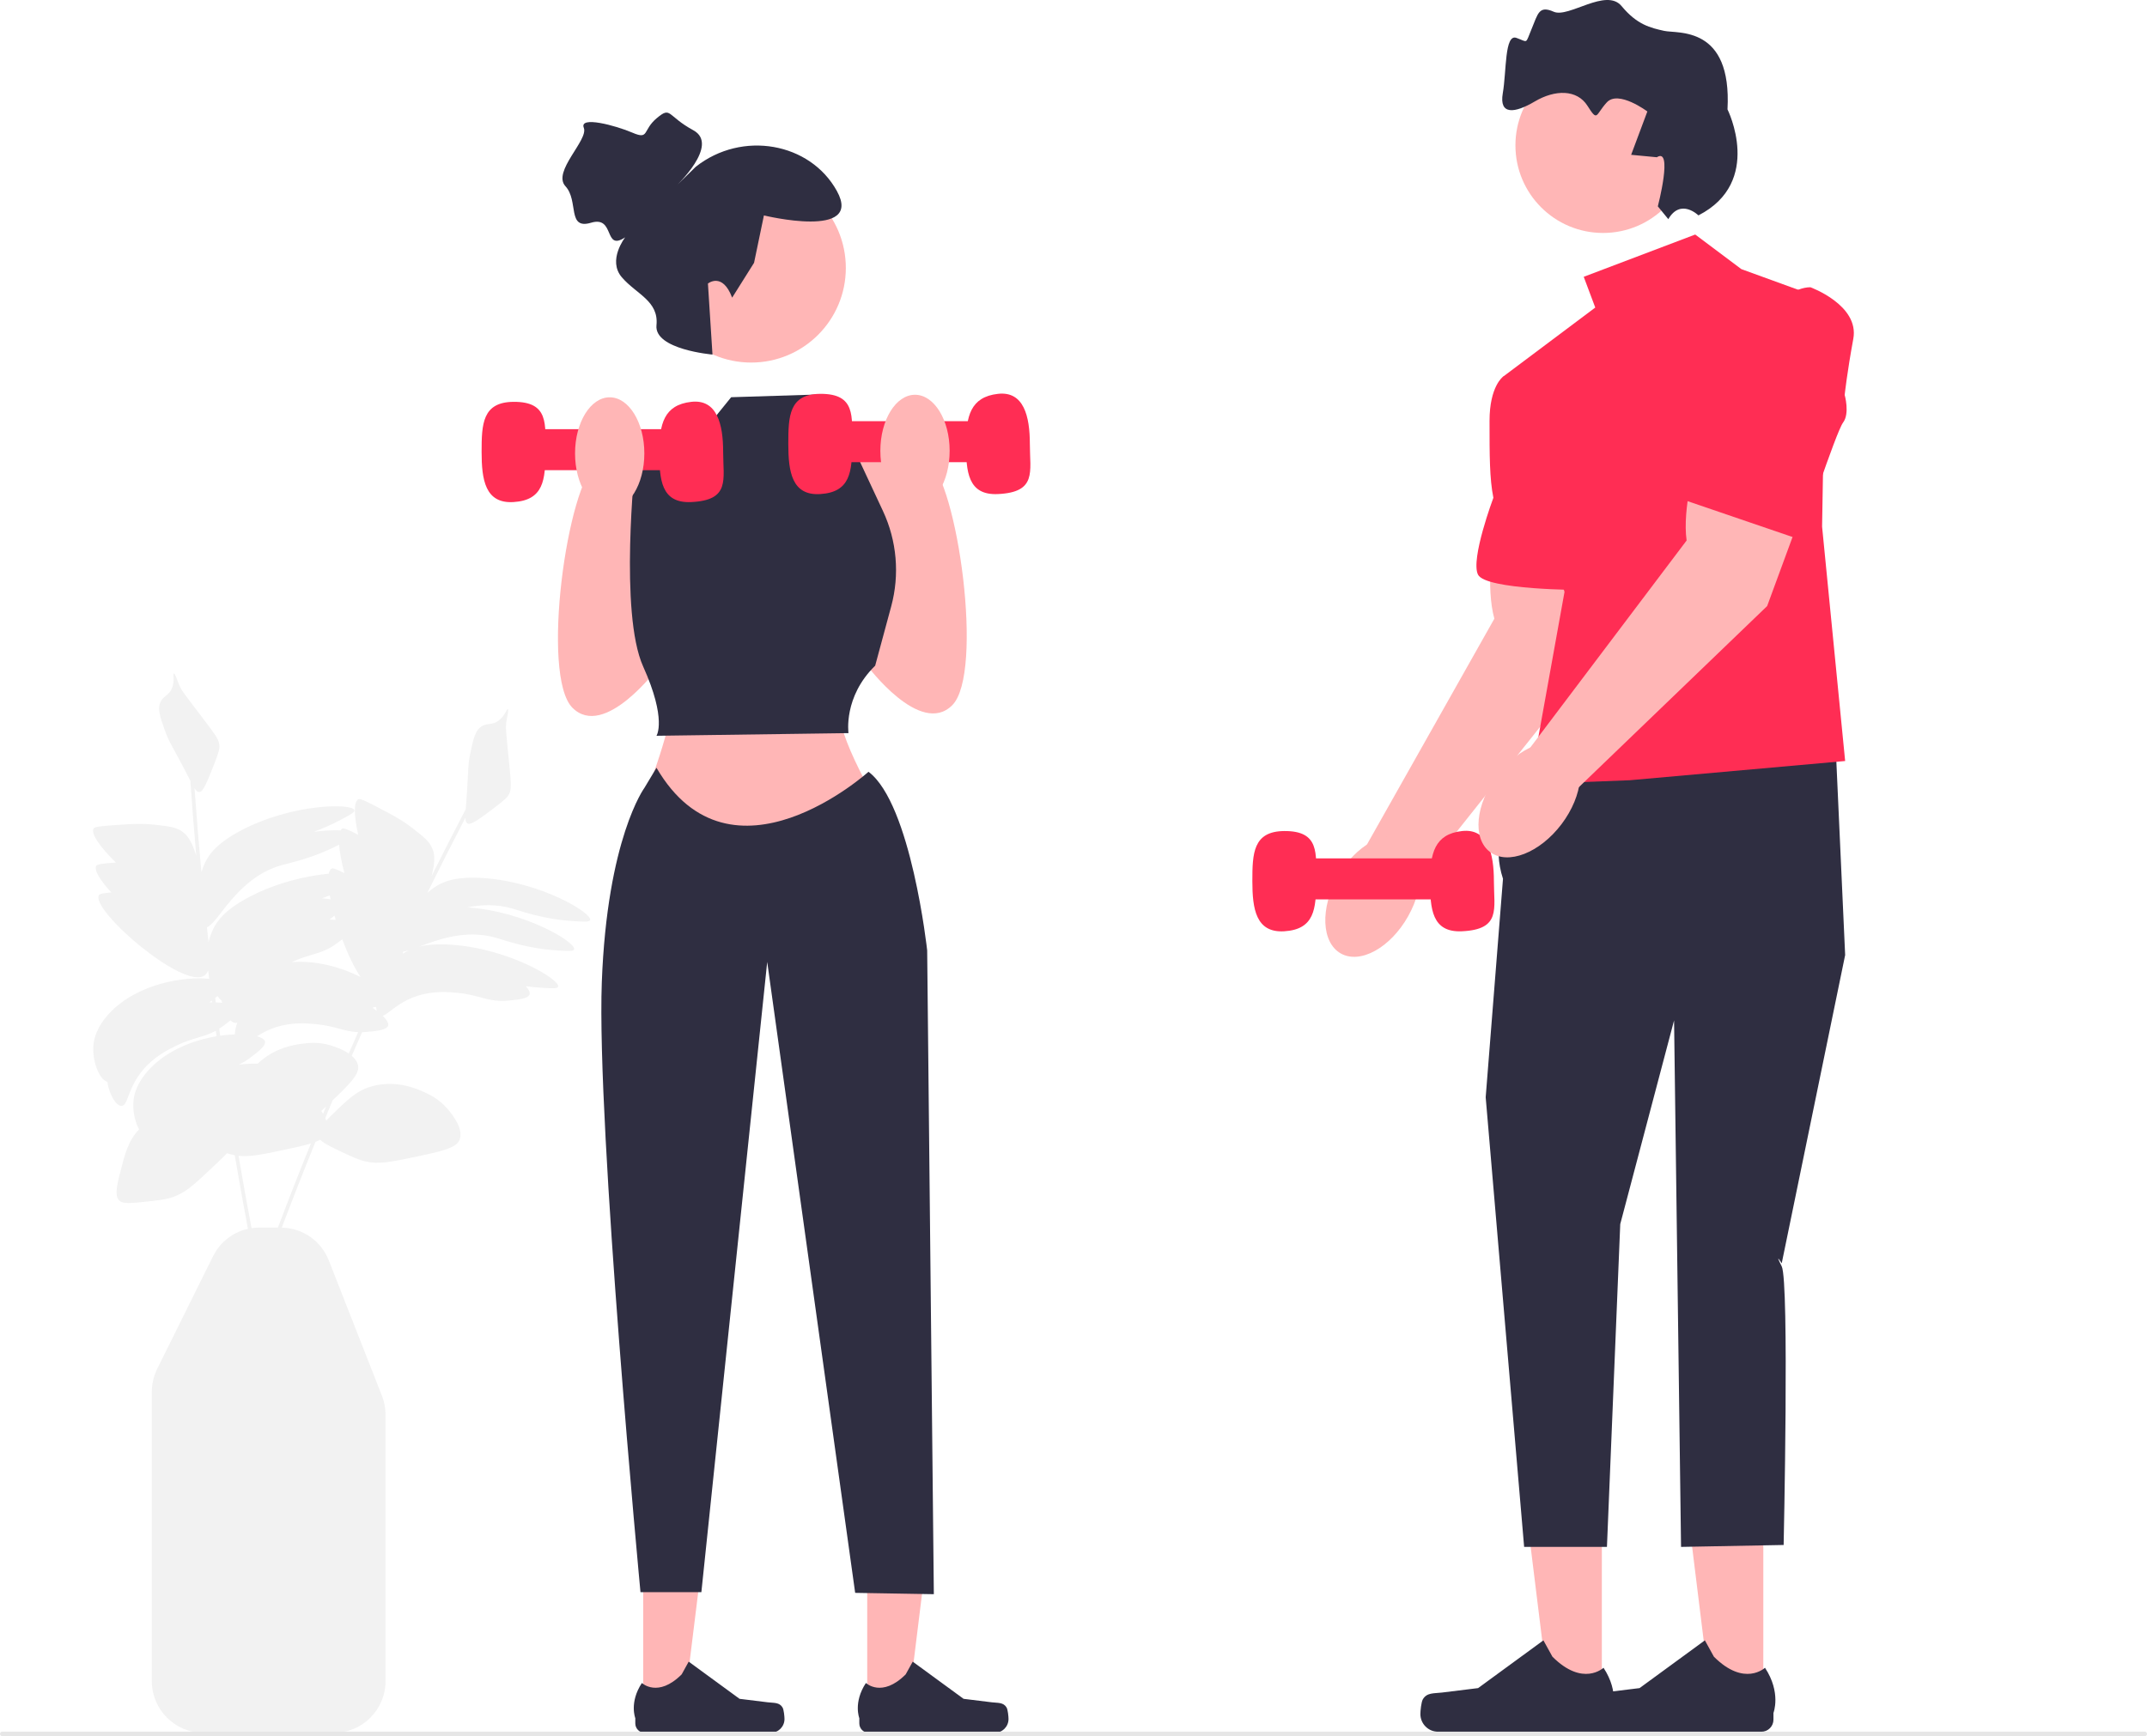 <svg width="722" height="584" viewBox="0 0 722 584" fill="none" xmlns="http://www.w3.org/2000/svg">
<g clip-path="url(#clip0_209_513)">
<path d="M162.512 295.362C153.325 294.744 149.046 296.532 146.283 298.353C145.396 298.938 144.521 299.623 143.694 300.362C147.87 291.892 152.147 283.458 156.505 275.084C156.534 276.208 156.734 276.741 157.228 277.008C158.358 277.618 160.994 275.665 166.222 271.735C170.195 268.747 170.703 267.99 170.998 267.471C172.037 265.646 171.948 264.143 171.308 257.588C170.159 245.822 169.863 244.718 170.42 241.94C170.612 240.983 171.136 238.678 170.764 238.546C170.382 238.41 169.788 240.828 167.674 242.406C165.614 243.944 164.165 243.15 162.292 244.14C159.872 245.419 159.206 248.379 158.205 253.143C157.317 257.362 157.544 258.855 157.015 266.804C156.865 269.056 156.723 270.808 156.626 272.187C152.723 279.648 148.894 287.163 145.134 294.708C145.185 294.501 145.233 294.306 145.274 294.136C146.438 289.367 146.05 287.165 145.465 285.619C144.518 283.114 142.635 281.614 138.908 278.717C135.256 275.877 132.166 274.242 128.454 272.301C123.587 269.756 121.154 268.483 120.494 268.855C118.837 269.789 119.083 274.684 120.468 280.808C117.316 279.183 115.643 278.421 115.113 278.719C114.885 278.847 114.694 279.053 114.537 279.324C112.181 279.208 109.058 279.342 105.484 279.811C108.304 278.791 111.472 277.447 114.885 275.613C117.844 274.024 119.32 273.215 119.178 272.547C118.671 270.156 98.47 270.204 81.153 279.293C73 283.572 70.289 287.334 68.887 290.331C68.437 291.293 68.049 292.335 67.731 293.399C66.858 283.994 66.091 274.569 65.424 265.152C66.037 266.096 66.486 266.446 67.047 266.415C68.329 266.343 69.555 263.3 71.954 257.216C73.777 252.592 73.813 251.681 73.793 251.084C73.724 248.986 72.862 247.75 68.887 242.499C61.752 233.072 60.922 232.286 59.943 229.627C59.606 228.711 58.847 226.473 58.461 226.554C58.064 226.638 58.823 229.01 57.847 231.46C56.896 233.848 55.245 233.93 54.167 235.753C52.775 238.109 53.755 240.98 55.394 245.565C56.845 249.625 57.819 250.778 61.527 257.829C62.578 259.827 63.373 261.395 64.012 262.621C64.59 271.02 65.258 279.428 66 287.825C65.935 287.622 65.874 287.431 65.82 287.265C64.317 282.591 62.834 280.918 61.527 279.906C59.409 278.266 57.02 277.973 52.328 277.453C47.729 276.943 44.241 277.166 40.061 277.453C34.583 277.829 31.843 278.017 31.475 278.679C30.465 280.497 33.878 285.158 38.977 290.145C34.814 290.44 32.692 290.657 32.372 291.234C31.534 292.742 33.747 296.211 37.433 300.196C34.871 300.416 33.519 300.647 33.269 301.098C30.456 306.16 61.888 333.283 68.841 328.08C69.369 327.685 69.743 327.105 70 326.398C70.114 327.354 70.23 328.311 70.346 329.268C62.133 328.344 46.356 330.819 36.995 340.616C32.341 345.486 31.64 349.691 31.475 351.041C30.744 357.031 33.659 363.406 36.078 363.875C36.792 368.334 39.029 372.022 40.866 371.99C43.168 371.95 42.761 366.101 48.225 359.725C52.039 355.276 56.573 353.066 59.265 351.753C65.047 348.934 68.407 349.017 72.572 346.72C72.656 347.339 72.745 347.957 72.829 348.576C65.2 349.856 56.487 353.127 50.448 359.448C45.794 364.318 45.093 368.522 44.928 369.873C44.477 373.563 45.415 377.395 46.764 379.911C43.094 383.766 42.079 387.791 40.061 395.807C38.773 400.929 39.054 402.746 40.061 403.779C40.895 404.634 42.211 404.938 47.421 404.393C53.073 403.801 55.899 403.504 58.461 402.553C62.512 401.048 65.306 398.463 70.727 393.354C72.956 391.254 74.841 389.469 76.378 387.913C77.177 388.185 77.927 388.393 78.685 388.542C78.773 388.56 78.86 388.572 78.948 388.589C80.346 396.873 81.823 405.133 83.377 413.358C78.321 414.486 74 417.814 71.626 422.604L52.865 460.449C51.681 462.838 51.054 465.51 51.054 468.176V565.49C51.054 575.085 58.861 582.891 68.457 582.891H112.248C121.844 582.891 129.651 575.085 129.651 565.49V475.883C129.651 473.698 129.246 471.56 128.448 469.526L110.568 423.975C107.982 417.389 101.804 413.101 94.76 412.946C98.412 403.311 102.181 393.687 106.081 384.103C106.682 383.869 107.214 383.627 107.676 383.37C108.395 384.16 109.87 385.08 112.996 386.575C118.123 389.026 120.687 390.252 123.367 390.781C127.608 391.618 131.341 390.875 138.634 389.357C148.557 387.291 153.54 386.2 154.578 383.313C156.015 379.317 151.508 374.17 150.267 372.752C147.567 369.668 144.588 368.263 142.747 367.417C140.356 366.319 133.543 363.19 125.307 365.348C120.123 366.706 117.154 369.607 111.215 375.408C110.644 375.967 110.15 376.475 109.712 376.948C109.613 376.664 109.501 376.383 109.379 376.105C110.212 374.097 111.045 372.09 111.888 370.087C117.977 364.311 120.974 361.13 120.405 358.4C120.138 357.119 119.33 356.041 118.291 355.144C119.446 352.492 120.604 349.842 121.775 347.201C122.314 347.189 122.87 347.163 123.468 347.107C126.606 346.811 130.158 346.476 130.537 344.969C130.738 344.172 130.048 343.007 128.691 341.695C130.651 341.148 133.637 337.159 140.339 334.999C145.916 333.202 150.937 333.69 153.918 333.979C161.611 334.726 164.121 337.223 171.038 336.571C174.175 336.275 177.728 335.94 178.107 334.433C178.277 333.757 177.801 332.814 176.828 331.743C178.571 331.983 180.436 332.174 182.424 332.288C185.777 332.481 187.458 332.564 187.687 331.92C188.506 329.617 171.264 319.092 151.75 317.78C147.012 317.462 143.587 317.786 140.994 318.421C147.232 316.093 156.515 312.554 166.706 315.419C170.214 316.406 177.314 319.131 187.805 319.734C191.158 319.926 192.839 320.009 193.068 319.366C193.886 317.064 176.659 306.547 157.156 305.228C161.682 304.313 166.76 304.057 172.087 305.555C175.595 306.541 182.695 309.267 193.186 309.869C196.539 310.062 198.22 310.145 198.449 309.502C199.268 307.199 182.026 296.674 162.512 295.362ZM72.368 335.684C72.632 335.477 72.891 335.269 73.141 335.061C73.588 335.718 74.061 336.224 74.534 336.544C74.584 336.807 74.638 337.068 74.699 337.324C74.032 337.253 73.319 337.204 72.563 337.179C72.499 336.681 72.431 336.182 72.368 335.684ZM110.907 301.177C110.983 301.614 111.066 302.059 111.157 302.515C110.323 302.355 109.368 302.241 108.324 302.174C109.157 301.871 110.017 301.542 110.907 301.177ZM112.893 309.427C112.253 309.363 111.568 309.32 110.848 309.298C111.411 308.87 111.968 308.435 112.483 308.002C112.615 308.474 112.751 308.949 112.893 309.427ZM98.129 323.637C104.732 320.536 108.152 321.197 113.566 317.128C114.07 316.75 114.586 316.361 115.088 315.969C116.884 320.759 119.034 325.328 121.249 328.64C115.047 325.508 106.525 322.964 98.129 323.637ZM114.026 284.131C114.225 286.744 114.866 290.066 115.821 293.636C115.767 293.636 115.713 293.636 115.658 293.635C113.288 292.443 111.982 291.913 111.526 292.17C111.051 292.438 110.732 293.032 110.552 293.886C103.104 294.596 93.066 296.871 83.844 301.711C75.691 305.99 72.979 309.752 71.578 312.749C70.98 314.027 70.491 315.444 70.133 316.867C69.949 315.216 69.76 313.569 69.582 311.915C73.59 310.356 79.649 295.296 94.646 291.043C98.042 290.079 105.17 288.734 114.026 284.131ZM70.398 337.172C70.508 337.091 70.615 337.021 70.727 336.937C70.898 336.808 71.07 336.678 71.243 336.548C71.269 336.752 71.297 336.956 71.323 337.16C71.019 337.161 70.712 337.164 70.398 337.172ZM73.719 346.036C74.203 345.727 74.696 345.395 75.211 345.007C75.987 344.424 76.793 343.818 77.526 343.214C78.093 343.785 78.674 344.12 79.221 344.111C79.435 344.107 79.619 344.038 79.793 343.938C79.323 345.344 79.046 346.722 78.958 347.946C77.415 348 75.765 348.139 74.041 348.385C73.934 347.602 73.825 346.819 73.719 346.036ZM93.454 412.931H87.218C86.325 412.931 85.446 413.003 84.583 413.133C83.055 405.045 81.601 396.924 80.224 388.779C83.891 389.185 87.55 388.452 93.952 387.119C98.488 386.174 101.98 385.433 104.547 384.631C100.728 394.037 97.033 403.478 93.454 412.931ZM108.052 373.7C108.565 373.221 109.108 372.711 109.674 372.178C109.328 373.005 108.991 373.836 108.647 374.663C108.456 374.33 108.256 374.01 108.052 373.7ZM111.205 351.654C107.292 350.439 104.017 350.799 102.006 351.041C99.484 351.345 92.462 352.206 86.679 357.797C84.748 357.746 82.563 357.853 80.234 358.145C81.474 357.576 82.757 356.837 84.18 355.768C86.699 353.875 89.551 351.732 89.086 350.249C88.871 349.564 87.927 348.996 86.467 348.59C88.112 347.501 90.154 346.378 92.769 345.535C98.347 343.738 103.368 344.226 106.349 344.515C112.802 345.142 115.617 346.993 120.436 347.19C119.377 349.582 118.331 351.982 117.285 354.382C115.048 352.855 112.282 351.989 111.205 351.654ZM125.396 339.109C125.438 339.015 125.48 338.921 125.522 338.827C125.856 338.788 126.185 338.746 126.507 338.7C126.53 339.184 126.592 339.621 126.689 340.011C126.287 339.713 125.85 339.411 125.396 339.109ZM135.521 320.772C135.491 320.792 135.462 320.814 135.432 320.834C135.503 320.578 135.57 320.332 135.635 320.091C136.184 320.015 136.812 319.86 137.513 319.646C136.762 320.005 136.105 320.387 135.521 320.772Z" fill="#F2F2F2"/>
<path d="M216.296 574.684L229.974 574.683L236.481 521.927L216.293 521.929L216.296 574.684Z" fill="#FFB6B6"/>
<path d="M263.161 574.374C263.587 575.091 263.812 577.406 263.812 578.24C263.812 580.803 261.733 582.882 259.169 582.882H216.807C215.058 582.882 213.64 581.464 213.64 579.715V577.952C213.64 577.952 211.544 572.651 215.859 566.119C215.859 566.119 221.221 571.234 229.234 563.222L231.597 558.942L248.7 571.45L258.181 572.617C260.255 572.872 262.094 572.577 263.161 574.374Z" fill="#2F2E41"/>
<path d="M291.631 574.684L305.31 574.683L311.817 521.927L291.628 521.929L291.631 574.684Z" fill="#FFB6B6"/>
<path d="M338.496 574.374C338.922 575.091 339.147 577.406 339.147 578.24C339.147 580.803 337.068 582.882 334.504 582.882H292.143C290.393 582.882 288.975 581.464 288.975 579.715V577.952C288.975 577.952 286.88 572.651 291.194 566.119C291.194 566.119 296.556 571.234 304.569 563.222L306.932 558.942L324.036 571.45L333.516 572.617C335.59 572.872 337.429 572.577 338.496 574.374Z" fill="#2F2E41"/>
<path d="M286.136 154.73C286.136 154.73 301.891 147.556 311.95 154.73C322.01 161.904 330.978 226.47 320.216 237.231C309.454 247.992 291.517 223.78 291.517 223.78L286.136 154.73Z" fill="#FFB6B6"/>
<path d="M226.592 155.585C226.592 155.585 210.837 148.411 200.778 155.585C190.718 162.759 181.75 227.324 192.512 238.085C203.274 248.846 221.211 224.634 221.211 224.634L226.592 155.585Z" fill="#FFB6B6"/>
<path d="M227.041 234.946C227.041 234.946 221.66 259.158 215.382 269.919L261.121 296.821L296.995 273.506C296.995 273.506 279.955 245.707 282.645 237.637L227.041 234.946Z" fill="#FFB6B6"/>
<path d="M538.672 571.996L521.105 571.994L512.749 504.245L538.675 504.247L538.672 571.996Z" fill="#FFB6B6"/>
<path d="M478.487 571.597C477.94 572.518 477.652 575.491 477.652 576.562C477.652 579.854 480.321 582.524 483.614 582.524H538.015C540.261 582.524 542.082 580.703 542.082 578.457V576.192C542.082 576.192 544.773 569.386 539.233 560.996C539.233 560.996 532.346 567.565 522.057 557.277L519.022 551.78L497.057 567.842L484.883 569.341C482.219 569.669 479.857 569.29 478.487 571.597Z" fill="#2F2E41"/>
<path d="M592.971 571.996L575.405 571.994L567.049 504.245L592.975 504.247L592.971 571.996Z" fill="#FFB6B6"/>
<path d="M532.787 571.597C532.24 572.518 531.951 575.491 531.951 576.562C531.951 579.854 534.62 582.524 537.913 582.524H592.314C594.561 582.524 596.382 580.703 596.382 578.457V576.192C596.382 576.192 599.073 569.386 593.532 560.996C593.532 560.996 586.646 567.565 576.356 557.277L573.322 551.78L551.357 567.842L539.182 569.341C536.519 569.669 534.157 569.29 532.787 571.597Z" fill="#2F2E41"/>
<path d="M502.126 181.172C502.126 181.172 499.582 197.546 502.529 208.112L459.262 284.826L476.093 297.091L532.299 226.382L540.088 191.446L502.126 181.172Z" fill="#FFB6B6"/>
<path d="M473.51 308.249C479.473 297.678 479.012 286.122 472.482 282.44C465.951 278.758 455.824 284.343 449.862 294.915C443.899 305.487 444.36 317.042 450.89 320.724C457.42 324.406 467.548 318.821 473.51 308.249Z" fill="#FFB6B6"/>
<path d="M519.005 259.221C519.005 259.221 498.32 273.817 505.43 295.605L499.612 369.1L512.541 520.345H540.388L544.862 411.759L562.962 343.246L565.308 520.345L599.808 519.698C599.808 519.698 601.747 431.149 599.162 425.978C596.576 420.808 599.162 424.955 599.162 424.955L620.494 321.255L617.261 250.172L519.005 259.221Z" fill="#2F2E41"/>
<path d="M570.073 78.891L532.58 93.111L536.459 103.452L505.43 126.721L526.116 199.111L514.48 263.746L548.094 262.453L620.494 255.99L612.737 177.136L614.029 100.867L585.587 90.525L570.073 78.891Z" fill="#FF2D54"/>
<path d="M515.127 124.781L505.43 126.72C505.43 126.72 500.905 129.952 500.905 141.586C500.905 153.22 500.905 160.977 502.198 167.44C502.198 167.44 494.441 188.123 497.027 193.294C499.612 198.465 531.934 198.465 531.934 198.465L515.127 124.781Z" fill="#FF2D54"/>
<path d="M568.556 48.895C568.556 65.169 555.361 78.362 539.085 78.362C522.809 78.362 509.614 65.169 509.614 48.895C509.614 32.62 522.809 19.427 539.085 19.427C555.361 19.427 568.556 32.62 568.556 48.895Z" fill="#FFB6B6"/>
<path d="M557.502 69.413C557.502 69.413 562.723 49.358 557.16 52.894L548.526 52.074L553.977 37.493C553.977 37.493 544.218 30.178 540.327 34.454C536.436 38.73 537.369 41.142 533.832 35.579C530.295 30.017 522.905 30.122 516.136 34.124C509.367 38.127 504.077 38.786 505.363 31.359C506.65 23.932 505.929 11.312 509.947 12.743C513.966 14.174 512.864 14.982 515.031 9.795C517.198 4.609 517.472 1.731 522.488 3.95C527.504 6.169 540.11 -4.248 545.319 2.054C550.528 8.356 555.078 9.369 559.627 10.383C564.177 11.396 582.458 8.487 580.929 36.796C580.929 36.796 593.131 61.184 571.152 72.452C571.152 72.452 565.187 66.567 561.023 73.72L557.502 69.413Z" fill="#2F2E41"/>
<path d="M274.574 132.718L245.875 133.615L230.628 152.446L213.588 156.033C213.588 156.033 208.207 206.251 216.279 224.185C224.35 242.12 220.763 247.501 220.763 247.501L285.336 246.604C285.336 246.604 283.542 234.424 294.304 223.924L299.702 203.953C302.587 193.275 301.604 181.922 296.926 171.899L285.336 147.066L275.471 143.479L274.574 132.718Z" fill="#2F2E41"/>
<path d="M220.763 258.262L216.727 264.987C216.727 264.987 204.171 282.025 202.377 330.449C200.584 378.873 215.382 535.567 215.382 535.567H235.861L258 323.569L287.578 535.803L314.035 536.252L311.793 319.689C311.793 319.689 306.412 270.368 292.062 259.607C292.062 259.607 245.875 301.305 220.763 258.262Z" fill="#2F2E41"/>
<path d="M183.412 152.027C183.412 161.337 182.851 168.264 172.684 168.884C163.134 169.466 161.956 161.337 161.956 152.027C161.956 142.718 162.178 135.246 172.684 135.171C184.645 135.085 183.412 142.718 183.412 152.027Z" fill="#FF2D54"/>
<path d="M243.184 152.027C243.184 161.337 245.631 168.264 232.456 168.884C222.32 169.361 221.727 161.337 221.727 152.027C221.727 142.718 223.216 136.215 232.456 135.171C241.147 134.188 243.184 142.718 243.184 152.027Z" fill="#FF2D54"/>
<path d="M233.988 144.365H174.216V158.157H233.988V144.365Z" fill="#FF2D54"/>
<path d="M286.55 149.337C286.55 158.647 285.989 165.574 275.822 166.194C266.272 166.776 265.093 158.647 265.093 149.337C265.093 140.027 265.316 132.556 275.822 132.48C287.783 132.394 286.55 140.027 286.55 149.337Z" fill="#FF2D54"/>
<path d="M346.322 149.337C346.322 158.647 348.768 165.574 335.593 166.194C325.458 166.67 324.865 158.647 324.865 149.337C324.865 140.027 326.354 133.525 335.593 132.48C344.284 131.498 346.322 140.027 346.322 149.337Z" fill="#FF2D54"/>
<path d="M337.126 141.675H277.354V155.467H337.126V141.675Z" fill="#FF2D54"/>
<path d="M442.602 296.403C442.602 305.713 442.041 312.64 431.873 313.26C422.324 313.842 421.145 305.713 421.145 296.403C421.145 287.093 421.367 279.622 431.873 279.546C443.835 279.46 442.602 287.093 442.602 296.403Z" fill="#FF2D54"/>
<path d="M502.374 296.403C502.374 305.713 504.82 312.64 491.645 313.26C481.51 313.736 480.917 305.713 480.917 296.403C480.917 287.093 482.406 280.591 491.645 279.546C500.336 278.564 502.374 287.093 502.374 296.403Z" fill="#FF2D54"/>
<path d="M493.178 288.741H433.406V302.533H493.178V288.741Z" fill="#FF2D54"/>
<path d="M307.699 170.519C314.134 170.519 319.351 162.073 319.351 151.655C319.351 141.237 314.134 132.792 307.699 132.792C301.264 132.792 296.047 141.237 296.047 151.655C296.047 162.073 301.264 170.519 307.699 170.519Z" fill="#FFB6B6"/>
<path d="M252.601 121.957C270.185 121.957 284.439 107.704 284.439 90.122C284.439 72.541 270.185 58.288 252.601 58.288C235.017 58.288 220.763 72.541 220.763 90.122C220.763 107.704 235.017 121.957 252.601 121.957Z" fill="#FFB6B6"/>
<path d="M246.209 100.125L253.575 88.404L256.893 72.463C256.893 72.463 290.45 80.647 281.447 64.279C272.444 47.911 249.526 43.819 233.975 56.095L227.272 62.642C227.272 62.642 242.16 48.73 233.157 43.819C224.153 38.909 225.79 35.636 220.879 39.727C215.968 43.819 218.424 47.093 212.694 44.638C206.965 42.183 194.688 38.909 196.325 43.001C197.962 47.093 185.614 57.732 190.151 62.642C194.688 67.552 190.595 77.373 198.78 74.918C206.965 72.463 202.873 84.739 210.239 79.828C210.239 79.828 204.193 87.532 209.104 93.261C214.015 98.99 221.581 101.219 220.763 109.402C219.944 117.586 239.597 119.267 239.597 119.267L238.067 95.378C238.067 95.378 242.935 91.388 246.209 100.125Z" fill="#2F2E41"/>
<path d="M570.353 155.057C570.353 155.057 565.659 170.949 567.178 181.812L514.116 252.109L529.171 266.498L594.261 203.87L606.616 170.275L570.353 155.057Z" fill="#FFB6B6"/>
<path d="M525.13 277.215C532.443 267.528 533.519 256.014 527.535 251.498C521.551 246.982 510.772 251.174 503.46 260.862C496.148 270.549 495.071 282.063 501.055 286.579C507.039 291.095 517.818 286.903 525.13 277.215Z" fill="#FFB6B6"/>
<path d="M608.807 96.62C608.807 96.62 625.337 102.616 623.234 113.985C621.131 125.355 620.333 132.85 620.333 132.85C620.333 132.85 622.124 139.06 619.787 142.156C617.451 145.251 605.455 181.546 605.455 181.546L562.31 166.802C562.31 166.802 587.603 96.814 608.807 96.62Z" fill="#FF2D54"/>
<path d="M722 583.246C722 583.662 721.663 584 721.247 584H0.753C0.337 584 0 583.662 0 583.246C0 582.83 0.337 582.493 0.753 582.493H721.247C721.663 582.493 722 582.83 722 583.246Z" fill="#E6E6E6"/>
<path d="M216.681 152.509C216.681 162.927 211.464 171.373 205.029 171.373C198.594 171.373 193.377 162.927 193.377 152.509C193.377 142.091 198.594 133.646 205.029 133.646C211.464 133.646 216.681 142.091 216.681 152.509Z" fill="#FFB6B6"/>
</g>
<defs>
<clipPath id="clip0_209_513">
<rect width="722" height="584" fill="white"/>
</clipPath>
</defs>
</svg>
